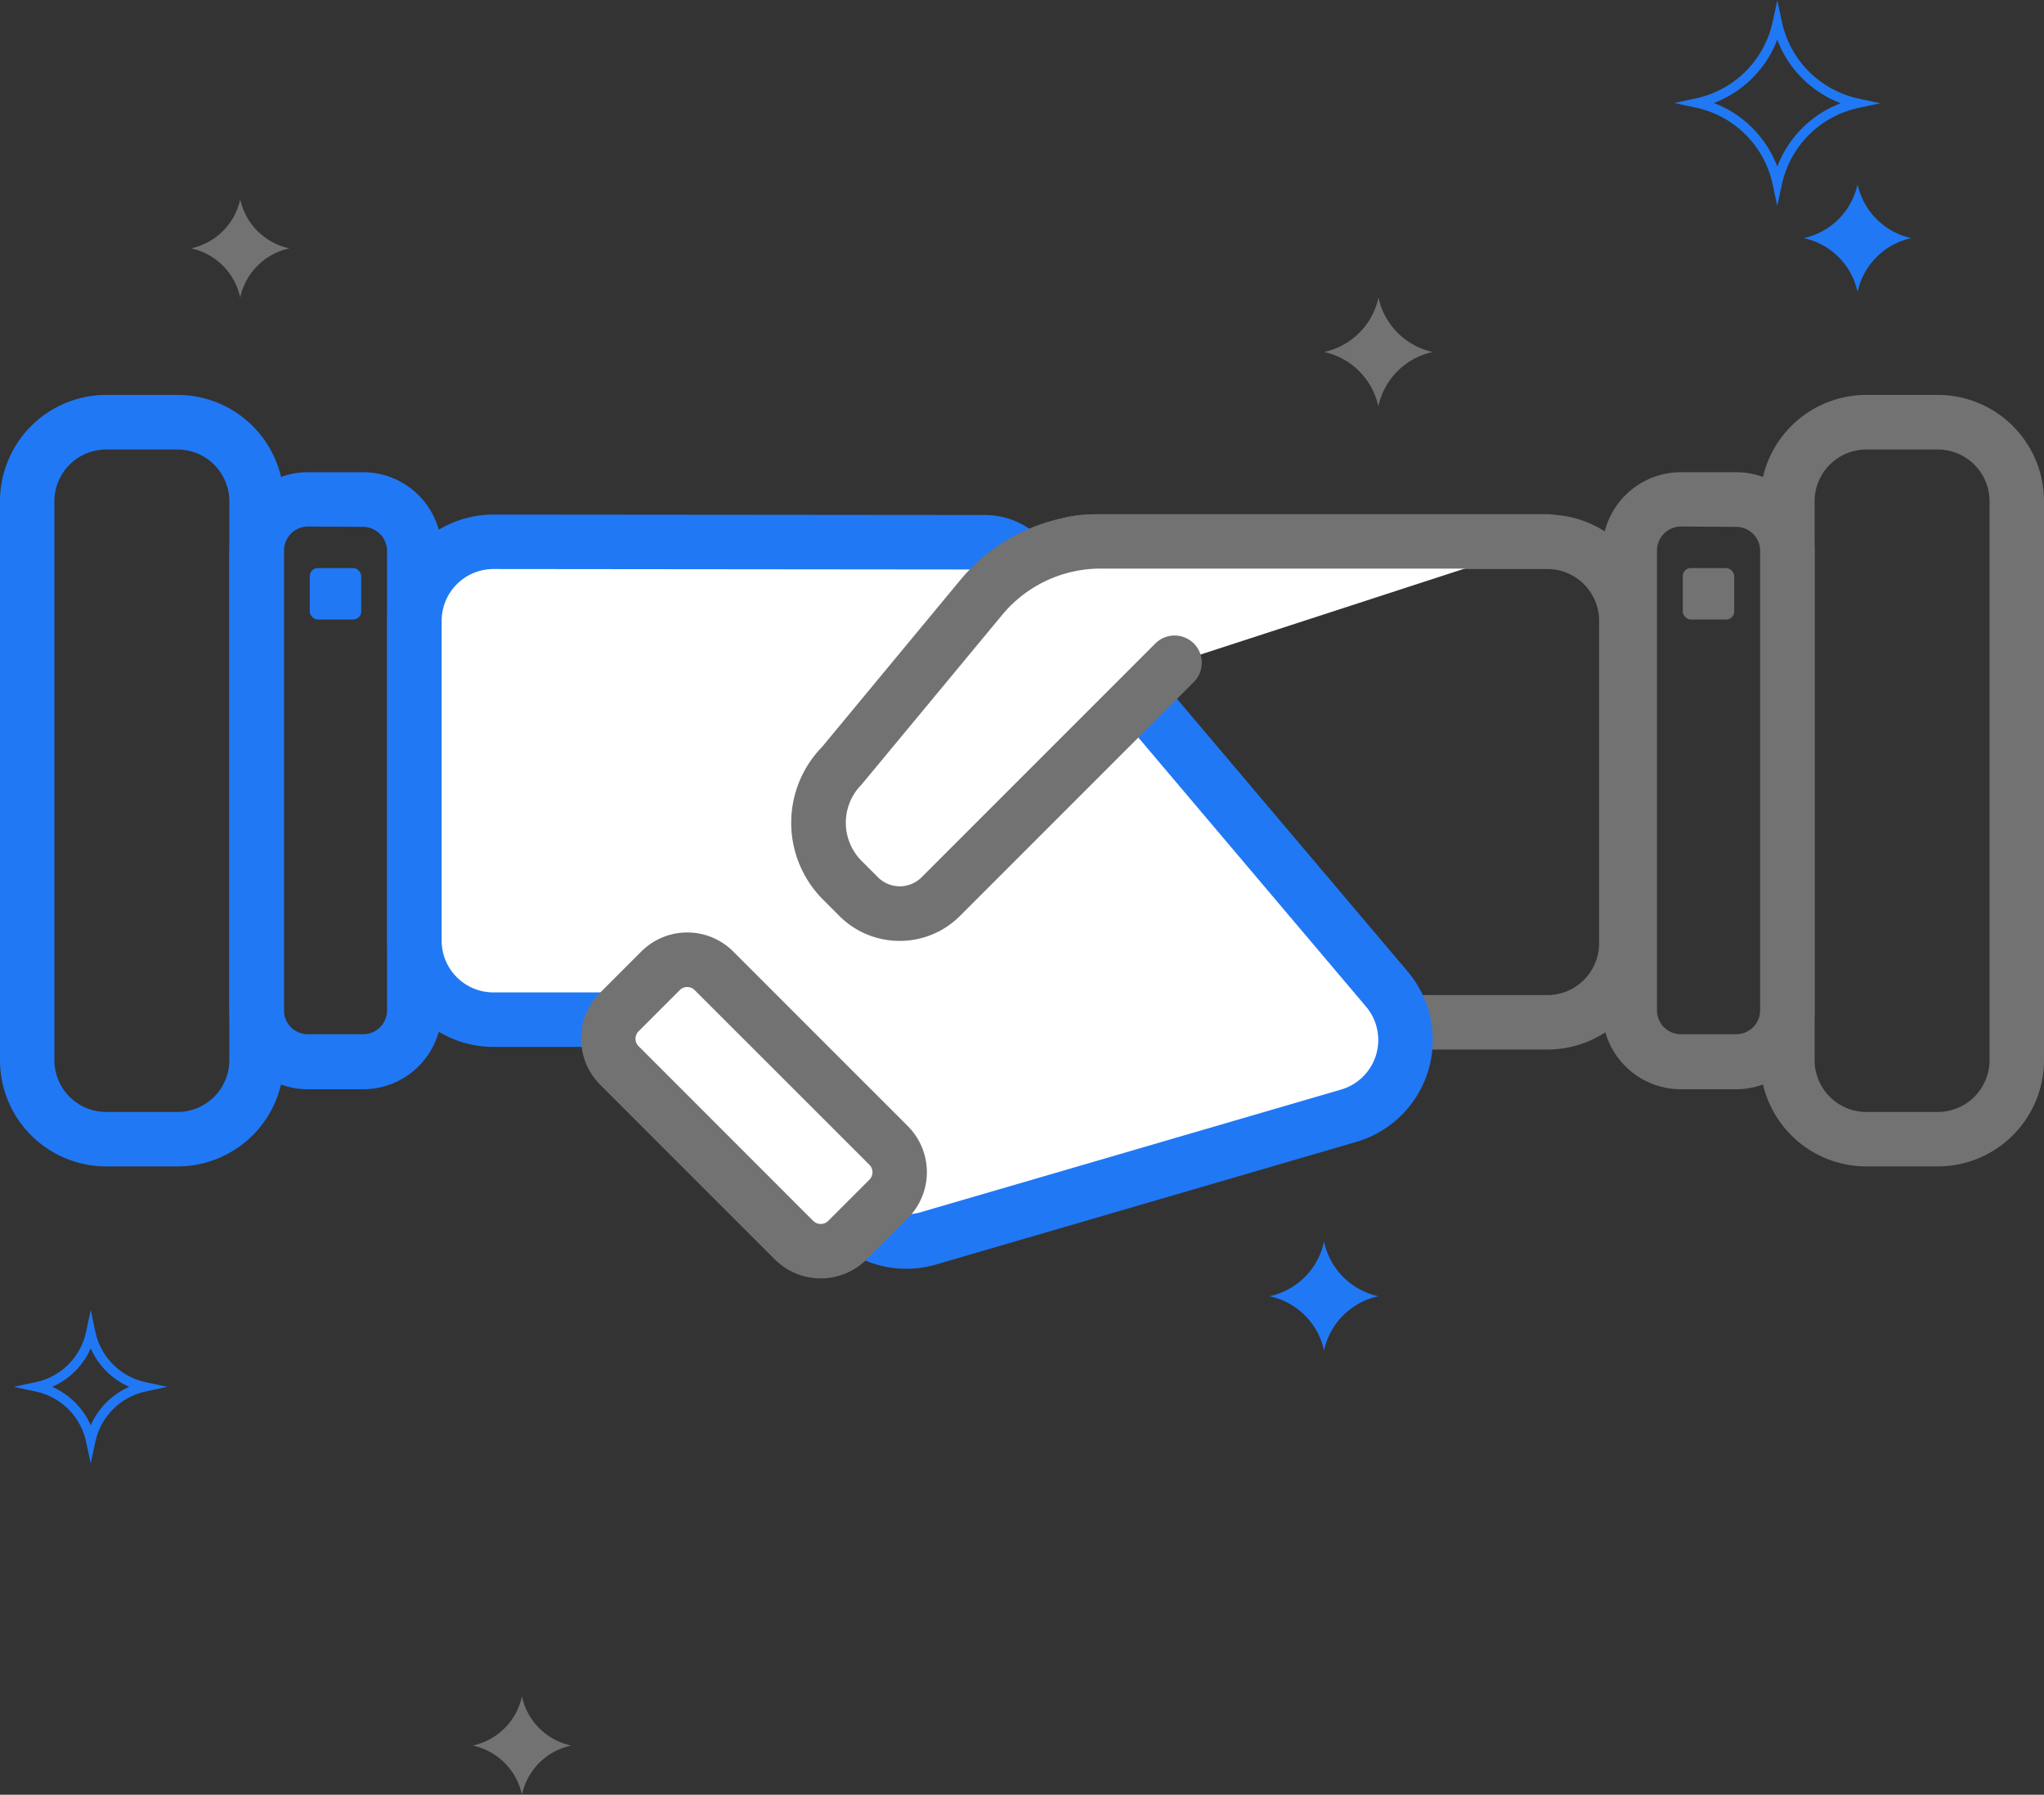 <svg id="Layer_2" data-name="Layer 2" xmlns="http://www.w3.org/2000/svg" viewBox="0 0 428.7 376.34"><rect x="0" y="0" width="428.7" height="376.34" fill="#333333" stroke="none"/><defs><style>.cls-1{fill:#727273;}.cls-2{fill:#2078f5;}.cls-3{fill:#fff;}.cls-4{fill:none;stroke:#2078f5;stroke-miterlimit:10;stroke-width:2px;}</style></defs><title>team</title><path class="cls-1" d="M434.73,335.78h-15a22.29,22.29,0,0,1-22.26-22.27V196.29A22.28,22.28,0,0,1,419.74,174h15A22.29,22.29,0,0,1,457,196.29V313.51A22.29,22.29,0,0,1,434.73,335.78Zm-15-150.33a10.85,10.85,0,0,0-10.84,10.84V313.51a10.86,10.86,0,0,0,10.84,10.85h15a10.87,10.87,0,0,0,10.85-10.85V196.29a10.86,10.86,0,0,0-10.85-10.84Z" transform="translate(-28.3 -91.19)"/><path class="cls-1" d="M392.43,319.6h-11.6a16.49,16.49,0,0,1-16.47-16.47V206.67a16.49,16.49,0,0,1,16.47-16.46h11.6a16.49,16.49,0,0,1,16.47,16.46v96.46A16.49,16.49,0,0,1,392.43,319.6Zm-11.6-118a5.05,5.05,0,0,0-5,5v96.46a5,5,0,0,0,5,5h11.6a5.05,5.05,0,0,0,5.05-5V206.67a5.06,5.06,0,0,0-5.05-5Z" transform="translate(-28.3 -91.19)"/><path class="cls-1" d="M352.85,311.27h-96A22.29,22.29,0,0,1,234.61,289V221.36a22.29,22.29,0,0,1,22.26-22.27h96a22.29,22.29,0,0,1,22.26,22.27V289A22.29,22.29,0,0,1,352.85,311.27Zm-96-100.76A10.86,10.86,0,0,0,246,221.36V289a10.86,10.86,0,0,0,10.84,10.85h96A10.86,10.86,0,0,0,363.69,289V221.36a10.86,10.86,0,0,0-10.84-10.85Z" transform="translate(-28.3 -91.19)"/><path class="cls-2" d="M65.55,335.78h-15A22.29,22.29,0,0,1,28.3,313.51V196.29A22.29,22.29,0,0,1,50.56,174h15a22.29,22.29,0,0,1,22.27,22.26V313.51A22.29,22.29,0,0,1,65.55,335.78Zm-15-150.33a10.85,10.85,0,0,0-10.84,10.84V313.51a10.86,10.86,0,0,0,10.84,10.85h15A10.87,10.87,0,0,0,76.4,313.51V196.29a10.86,10.86,0,0,0-10.85-10.84Z" transform="translate(-28.3 -91.19)"/><path class="cls-2" d="M104.47,319.6H92.86A16.48,16.48,0,0,1,76.4,303.13V206.67a16.48,16.48,0,0,1,16.46-16.46h11.61a16.48,16.48,0,0,1,16.46,16.46v96.46A16.48,16.48,0,0,1,104.47,319.6Zm-11.61-118a5.05,5.05,0,0,0-5,5v96.46a5,5,0,0,0,5,5h11.61a5,5,0,0,0,5-5V206.67a5.05,5.05,0,0,0-5-5Z" transform="translate(-28.3 -91.19)"/><path class="cls-3" d="M131.78,204.8a16.55,16.55,0,0,0-16.56,16.56v67.09A16.56,16.56,0,0,0,131.78,305h28.77a16.59,16.59,0,0,1,11.71,4.84l34.42,36.83A16.55,16.55,0,0,0,223,350.87l88.14-25.71a16.56,16.56,0,0,0,7.9-26.71l-76-89.82a10.73,10.73,0,0,0-8.14-3.73Z" transform="translate(-28.3 -91.19)"/><path class="cls-2" d="M218.38,357.24a22.24,22.24,0,0,1-15.74-6.52l-.14-.14-34.34-36.75a10.77,10.77,0,0,0-7.61-3.11H131.78a22.29,22.29,0,0,1-22.27-22.27V221.36a22.29,22.29,0,0,1,22.27-22.27l103.12.09a16.48,16.48,0,0,1,12.46,5.72l76.06,89.86a22.26,22.26,0,0,1-10.66,35.88l-88.14,25.71A22.3,22.3,0,0,1,218.38,357.24Zm-7.6-14.54a10.83,10.83,0,0,0,10.64,2.68l88.14-25.71a10.83,10.83,0,0,0,5.17-17.49l-76.05-89.86a5,5,0,0,0-3.79-1.71l-103.12-.1a10.87,10.87,0,0,0-10.84,10.85v67.09a10.86,10.86,0,0,0,10.85,10.84h28.77a22.16,22.16,0,0,1,15.75,6.52l.13.14Z" transform="translate(-28.3 -91.19)"/><path class="cls-3" d="M274.61,230.22l-49,49a12.17,12.17,0,0,1-17.22,0L205,275.78a17,17,0,0,1,0-24.11l29.17-35.15a32.58,32.58,0,0,1,25.06-11.76l93.67,0" transform="translate(-28.3 -91.19)"/><path class="cls-1" d="M217,288.49a17.83,17.83,0,0,1-12.65-5.23l-3.44-3.44a22.78,22.78,0,0,1-.2-32l29-35a38.17,38.17,0,0,1,29.44-13.82h0l93.67,0a5.71,5.71,0,1,1,0,11.42h0l-93.67,0h0a26.79,26.79,0,0,0-20.65,9.7L209,255.71a11.35,11.35,0,0,0,0,16l3.44,3.44a6.48,6.48,0,0,0,9.15,0l49-49a5.71,5.71,0,1,1,8.07,8.08l-49,49A17.81,17.81,0,0,1,217,288.49Z" transform="translate(-28.3 -91.19)"/><rect class="cls-3" x="152.61" y="308.97" width="67.65" height="28.06" rx="4.16" ry="4.16" transform="translate(254.71 -128.42) rotate(45)"/><path class="cls-1" d="M200.44,359.26a13.63,13.63,0,0,1-9.65-4h0l-36.62-36.62a13.65,13.65,0,0,1,0-19.29l8.63-8.63a13.63,13.63,0,0,1,19.29,0l36.62,36.62a13.65,13.65,0,0,1,0,19.29l-8.63,8.63A13.59,13.59,0,0,1,200.44,359.26Zm-1.57-12.06a2.23,2.23,0,0,0,3.14,0l8.63-8.63a2.22,2.22,0,0,0,0-3.14L174,298.81a2.21,2.21,0,0,0-3.13,0l-8.63,8.63a2.2,2.2,0,0,0,0,3.13l36.62,36.63Z" transform="translate(-28.3 -91.19)"/><rect class="cls-2" x="64.97" y="119.12" width="10.79" height="10.79" rx="1.69" ry="1.69"/><rect class="cls-1" x="352.94" y="119.12" width="10.79" height="10.79" rx="1.69" ry="1.69"/><path class="cls-4" d="M401.06,129.62h0a21.93,21.93,0,0,0-16.83-16.83h0A21.94,21.94,0,0,0,401.06,96h0a21.94,21.94,0,0,0,16.84,16.84h0A21.92,21.92,0,0,0,401.06,129.62Z" transform="translate(-28.3 -91.19)"/><path class="cls-1" d="M317.39,176.41h0A14.86,14.86,0,0,0,306,165h0a14.88,14.88,0,0,0,11.42-11.42h0A14.87,14.87,0,0,0,328.8,165h0A14.85,14.85,0,0,0,317.39,176.41Z" transform="translate(-28.3 -91.19)"/><path class="cls-2" d="M417.9,152.42h0a14.71,14.71,0,0,0-11.3-11.3h0a14.73,14.73,0,0,0,11.3-11.31h0a14.72,14.72,0,0,0,11.3,11.31h0A14.69,14.69,0,0,0,417.9,152.42Z" transform="translate(-28.3 -91.19)"/><path class="cls-1" d="M137.77,446.91h0a13.45,13.45,0,0,0,10.31,10.31h0a13.43,13.43,0,0,0-10.31,10.31h0a13.43,13.43,0,0,0-10.31-10.31h0A13.45,13.45,0,0,0,137.77,446.91Z" transform="translate(-28.3 -91.19)"/><path class="cls-1" d="M78.68,133h0A13.44,13.44,0,0,0,89,143.27h0a13.43,13.43,0,0,0-10.32,10.31h0a13.42,13.42,0,0,0-10.31-10.31h0A13.43,13.43,0,0,0,78.68,133Z" transform="translate(-28.3 -91.19)"/><path class="cls-2" d="M306,351.53h0A14.88,14.88,0,0,0,317.39,363h0A14.86,14.86,0,0,0,306,374.36h0A14.85,14.85,0,0,0,294.56,363h0A14.87,14.87,0,0,0,306,351.53Z" transform="translate(-28.3 -91.19)"/><path class="cls-4" d="M47.33,370.68h0A14.72,14.72,0,0,0,58.63,382h0a14.73,14.73,0,0,0-11.3,11.3h0A14.73,14.73,0,0,0,36,382h0A14.72,14.72,0,0,0,47.33,370.68Z" transform="translate(-28.3 -91.19)"/></svg>